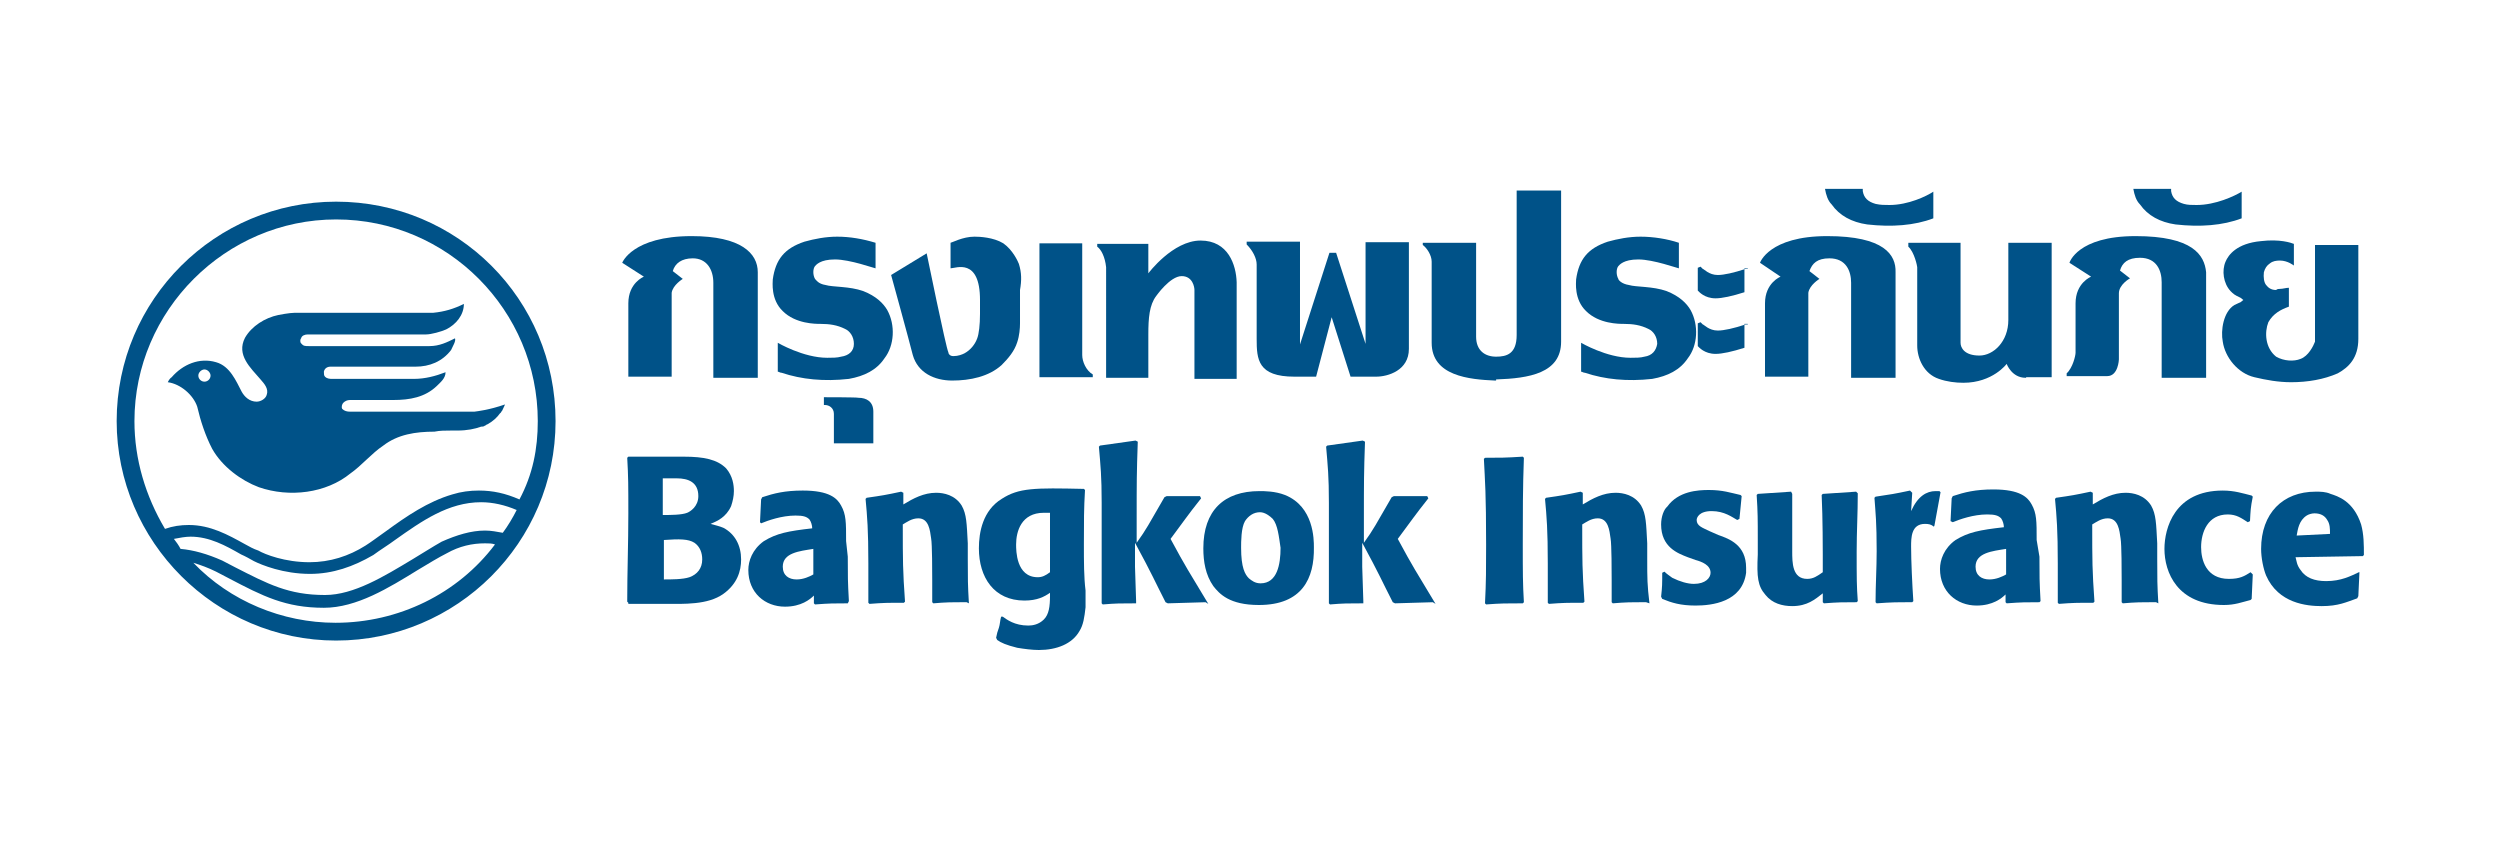 <?xml version="1.0" encoding="utf-8"?>
<!-- Generator: Adobe Illustrator 19.0.0, SVG Export Plug-In . SVG Version: 6.00 Build 0)  -->
<svg version="1.1" id="Layer_1" xmlns="http://www.w3.org/2000/svg" xmlns:xlink="http://www.w3.org/1999/xlink" x="0px" y="0px"
	 viewBox="-179 287 450 153" style="enable-background:new -179 287 450 153;" xml:space="preserve">
<style type="text/css">
	.st0{fill:none;}
	.st1{fill:#005288;}
</style>
<g>
	<rect x="-179" y="287" class="st0" width="450" height="153"/>
	<g>
		<path class="st1" d="M-79,362.8c0,21.9-17.8,39.5-39.5,39.5s-39.5-17.8-39.5-39.5c0-21.9,17.8-39.5,39.5-39.5
			C-96.6,323.3-79,340.9-79,362.8 M-89.9,385c-0.5-0.2-1.2-0.2-1.8-0.2c-2.3,0-4.6,0.5-6.9,1.8c-1.4,0.7-3.2,1.8-5.2,3
			c-5.2,3.2-11,6.8-16.9,6.8c-6.9,0-11-2.1-17.1-5.3l-2.3-1.2c-1.4-0.7-2.8-1.2-4.1-1.6c6.6,6.9,16,10.8,25.6,10.8
			C-107.3,399.1-96.6,393.9-89.9,385 M-86,378.8c-2.1-0.9-4.3-1.4-6.4-1.4c-5.9,0-10.7,3.4-15.5,6.8c-1.2,0.9-2.7,1.8-3.9,2.7
			c-3.6,2.1-7.3,3.4-11.4,3.4c-4.8,0-8.7-1.6-10.1-2.3c-0.7-0.4-1.6-0.9-2.3-1.2c-2.8-1.6-5.7-3.2-9.1-3.2c-0.9,0-2,0.2-3,0.4
			c0.4,0.5,0.9,1.2,1.2,1.8c2.3,0.2,4.8,0.9,7.5,2.1l2.3,1.2c5.9,3,9.6,5,16.2,5c5.2,0,10.7-3.4,15.7-6.4c2-1.2,3.7-2.3,5.3-3.2
			c2.7-1.2,5.3-2,7.8-2c1.1,0,2.1,0.2,3.2,0.4C-87.6,381.7-86.7,380.2-86,378.8 M-82.2,362.8c0-19.9-16.2-36.3-36.3-36.3
			c-19.9,0-36.3,16.4-36.3,36.3c0,6.9,2,13.5,5.5,19.4c1.4-0.5,2.8-0.7,4.3-0.7c3.9,0,7.1,1.8,10,3.4c0.9,0.5,1.6,0.9,2.5,1.2
			c1.2,0.7,4.8,2.1,9.2,2.1c3.7,0,7.1-1.1,10.1-3c1.1-0.7,2-1.4,3-2.1l0.7-0.5c3.7-2.7,7.5-5.3,11.9-6.6c1.6-0.5,3.2-0.7,4.8-0.7
			c2.5,0,4.8,0.5,7.3,1.6C-83.1,372.4-82.2,367.8-82.2,362.8 M-88.1,359.8c0,0-0.2,0.5-0.5,1.1l0,0c-0.2,0.2-0.2,0.4-0.4,0.5
			c-0.5,0.7-1.2,1.4-2.3,2c-0.2,0-0.2,0.2-0.4,0.2c-0.2,0.2-0.5,0.2-0.7,0.2c-1.1,0.4-2.5,0.7-4.3,0.7h-1.1c-1.1,0-2,0-3,0.2
			c-3.4,0-6.6,0.5-9.2,2.5c-2.1,1.4-3.9,3.6-5.9,5c-4.4,3.6-11,4.4-16.5,2.5c-3.2-1.2-6.6-3.7-8.4-6.9c-1.2-2.3-2.1-5-2.7-7.6
			c-0.7-2.1-3-4.1-5.3-4.4c0.2-0.4,0.4-0.7,0.7-0.9c2-2.3,5-3.6,8-2.7c2.5,0.7,3.6,3.4,4.6,5.3c0.5,0.9,1.4,1.8,2.7,1.8
			c0.7,0,1.6-0.5,1.8-1.2c0.4-1.1-0.4-2-1.1-2.8c-1.8-2.1-4.4-4.4-2.8-7.5c1.2-2.1,3.6-3.6,6-4.1c0,0,2-0.4,3-0.4h24.9
			c2-0.2,3.7-0.7,5.5-1.6l0,0c0,2-1.4,3.7-3.2,4.6c-0.9,0.4-2.7,0.9-3.6,0.9c-0.7,0-21.3,0-21.3,0c-0.5,0-1.1,0.2-1.2,0.7
			c-0.2,0.2-0.2,0.7,0,0.9c0.4,0.5,0.7,0.5,1.4,0.5h21.7c1.8,0,3.2-0.7,4.6-1.4c0.2,0.5-0.4,1.4-0.7,2.1c-1.6,2.1-3.9,3-6.4,3h-15.3
			c-0.7,0-1.1,0.4-1.2,0.9c0,0.4,0,0.7,0.2,0.9c0.4,0.4,0.9,0.4,1.4,0.4h14.6c2,0,3.9-0.5,5.7-1.2c0,1.1-0.9,1.8-1.6,2.5
			c-2.1,2-4.8,2.5-7.8,2.5h-7.8c-0.5,0-0.9,0.2-1.2,0.5c-0.2,0.2-0.4,0.7-0.2,1.1c0.4,0.4,0.9,0.5,1.4,0.5h22.4
			C-92.9,361-91,360.8-88.1,359.8 M-141.1,354.6c0-0.5-0.5-1.1-1.1-1.1c-0.5,0-1.1,0.5-1.1,1.1s0.5,1.1,1.1,1.1
			S-141.1,355.2-141.1,354.6"/>
		<path class="st1" d="M-65.9,395.5l-0.2-0.2c0-5.3,0.2-10.5,0.2-15.8c0-5.2,0-6.6-0.2-10.1l0.2-0.2h5.2c1.2,0,3.6,0,4.8,0
			c3.6,0,6,0.5,7.6,2.1c1.2,1.4,1.4,3,1.4,4.1c0,0.9-0.2,1.8-0.5,2.7c-0.9,2-2.5,2.7-3.7,3.2c0.7,0.2,1.6,0.4,2.3,0.7
			c2.1,1.1,3.2,3.2,3.2,5.7c0,2.1-0.7,4.4-3.2,6.2c-2.8,2-7.1,1.8-10.5,1.8h-6.6V395.5z M-59.7,379.7c1.4,0,3.4,0,4.4-0.4
			c0.5-0.2,2-1.1,2-3c0-2.5-1.8-3.2-3.9-3.2c-0.7,0-1.6,0-2.5,0V379.7z M-59.7,391.3c1.6,0,3.6,0,4.8-0.4c1.4-0.5,2.3-1.6,2.3-3.2
			c0-1.2-0.4-2.3-1.4-3c-1.1-0.7-2.7-0.7-5.5-0.5v7.1H-59.7z"/>
		<path class="st1" d="M-26.4,387.2c0,3.6,0,4.4,0.2,8l-0.2,0.4c-2.5,0-3.2,0-5.9,0.2l-0.2-0.2v-1.4c-0.7,0.7-2.3,2-5.2,2
			c-3.6,0-6.6-2.5-6.6-6.6c0-1.6,0.7-3.7,2.8-5.2c2.3-1.4,4.3-1.8,8.7-2.3c0-0.5-0.2-1.2-0.5-1.6c-0.5-0.5-1.1-0.7-2.5-0.7
			c-2.5,0-5,0.9-6.2,1.4l-0.2-0.2l0.2-4.1l0.2-0.4c2.1-0.7,4.1-1.2,7.3-1.2c4.8,0,6.2,1.4,6.9,2.7c0.9,1.6,0.9,3,0.9,6.4
			L-26.4,387.2z M-32.6,385.8c-2.5,0.4-5.5,0.7-5.5,3.2c0,1.6,1.1,2.3,2.5,2.3c1.2,0,2.3-0.5,3-0.9V385.8z"/>
		<path class="st1" d="M-5,395.4c-3,0-3.6,0-6,0.2l-0.2-0.2c0-1.2,0-2.5,0-3.9c0-1.4,0-6.6-0.2-7.6c-0.2-1.4-0.4-3.6-2.3-3.6
			c-1.2,0-2.1,0.7-2.8,1.1c0,6.6,0,8.2,0.4,13.9l-0.2,0.2c-3,0-3.6,0-6.2,0.2l-0.2-0.2c0-2.3,0-4.8,0-7.1c0-6-0.2-8.4-0.5-11.6
			l0.2-0.2c2.8-0.4,3.4-0.5,6.2-1.1l0.4,0.2v2.1c1.8-1.1,3.7-2.1,5.9-2.1c1.4,0,3.4,0.4,4.6,2.3c0.9,1.6,0.9,3.2,1.1,6.8v2.8
			c0,3.6,0,4.6,0.2,8L-5,395.4z"/>
		<path class="st1" d="M38,395.4l-6.8,0.2l-0.4-0.2c-2-3.9-2.3-4.8-5.5-10.7v4.3l0.2,6.2v0.4c-2.8,0-3.6,0-6,0.2l-0.2-0.2
			c0-6,0-12.1,0-18.1c0-4.8-0.2-6.6-0.5-10.1l0.2-0.2l6.4-0.9l0.4,0.2c-0.2,5.7-0.2,7.1-0.2,14.1v4.1c1.8-2.5,2.1-3.2,5-8.2l0.4-0.2
			h6l0.2,0.4c-2.7,3.4-2.8,3.7-5.5,7.3c2.8,5.2,3.2,5.7,6.8,11.7L38,395.4z"/>
		<path class="st1" d="M47.6,395.9c-5.3,0-7.1-2-8.2-3.4c-1.4-2-1.8-4.4-1.8-6.8c0-6.8,3.7-10.3,10.1-10.3c0.9,0,2.8,0,4.6,0.7
			c5.2,2.1,5.2,8,5.2,9.4C57.6,391.1,55.4,395.9,47.6,395.9 M50.1,380.4c-0.5-0.5-1.4-1.2-2.3-1.2c-1.2,0-2.1,0.7-2.7,1.6
			c-0.7,1.2-0.7,3.7-0.7,4.8c0,3.6,0.7,4.8,1.4,5.5c0.5,0.4,1.1,0.9,2.1,0.9c3,0,3.6-3.4,3.6-6.4C51.2,383.6,51,381.5,50.1,380.4"/>
		<path class="st1" d="M78.9,395.4l-6.8,0.2l-0.4-0.2c-2-3.9-2.3-4.8-5.5-10.7v4.3l0.2,6.2v0.4c-2.8,0-3.6,0-6,0.2l-0.2-0.2
			c0-6,0-12.1,0-18.1c0-4.8-0.2-6.6-0.5-10.1l0.2-0.2l6.4-0.9l0.4,0.2c-0.2,5.7-0.2,7.1-0.2,14.1v4.1c1.8-2.5,2.1-3.2,5-8.2l0.4-0.2
			h6l0.2,0.4c-2.7,3.4-2.8,3.7-5.5,7.3c2.8,5.2,3.2,5.7,6.8,11.7L78.9,395.4z"/>
		<path class="st1" d="M95.3,369.4c-0.2,5.2-0.2,10.3-0.2,15.5c0,5.3,0,7.1,0.2,10.5l-0.2,0.2c-3,0-3.9,0-6.6,0.2l-0.2-0.2
			c0.2-3.9,0.2-6.2,0.2-10.5c0-9.4-0.2-11.4-0.4-15.5l0.2-0.2c2.7,0,3.6,0,6.8-0.2L95.3,369.4z"/>
		<path class="st1" d="M117.3,395.4c-3,0-3.6,0-6,0.2l-0.2-0.2c0-1.2,0-2.5,0-3.9c0-1.4,0-6.6-0.2-7.6c-0.2-1.4-0.4-3.6-2.3-3.6
			c-1.2,0-2.1,0.7-2.8,1.1c0,6.6,0,8.2,0.4,13.9l-0.2,0.2c-3,0-3.6,0-6.2,0.2l-0.2-0.2c0-2.3,0-4.8,0-7.1c0-6-0.2-8.4-0.5-11.6
			l0.2-0.2c2.8-0.4,3.4-0.5,6.2-1.1l0.4,0.2v2.1c1.8-1.1,3.7-2.1,5.9-2.1c1.4,0,3.4,0.4,4.6,2.3c0.9,1.6,0.9,3.2,1.1,6.8v2.8
			c0,3.6,0,4.6,0.4,8L117.3,395.4z"/>
		<path class="st1" d="M130.3,383.3c2,0.7,5,1.8,5,5.9c0,0.2,0,0.5,0,0.9c-0.7,5.3-6.2,5.9-9.1,5.9c-2.7,0-4.3-0.5-6-1.2l-0.2-0.4
			c0.2-1.8,0.2-2.3,0.2-4.3l0.4-0.2c0.5,0.5,0.9,0.7,1.4,1.1c1.4,0.7,2.8,1.1,3.9,1.1c2.1,0,3-1.1,3-2c0-1.4-1.6-2-2.7-2.3l-1.4-0.5
			c-1.8-0.7-4.8-1.8-4.8-5.9c0-1.4,0.5-2.7,1.1-3.2c2-2.8,5.5-3,7.5-3c2.5,0,3.9,0.5,5.7,0.9l0.2,0.2l-0.4,4.1l-0.4,0.2
			c-0.9-0.5-2.3-1.6-4.6-1.6s-2.7,1.2-2.7,1.6c0,1.1,1.1,1.4,2.3,2L130.3,383.3z"/>
		<path class="st1" d="M155.4,375.8c0,3.6-0.2,6.9-0.2,10.5c0,4.8,0,6.2,0.2,8.9l-0.2,0.2c-2.5,0-3.2,0-5.9,0.2l-0.2-0.2v-1.6
			c-1.4,1.1-2.8,2.3-5.5,2.3c-1.8,0-3.6-0.5-4.8-2c-1.4-1.6-1.6-3.2-1.4-7.3v-2.7c0-3.7,0-4.8-0.2-8l0.2-0.2l6-0.4l0.2,0.4v7.5
			c0,0.9,0,2,0,2.8c0,2.1,0,5,2.7,5c1.1,0,1.8-0.5,2.8-1.2c0-1.4,0-2.1,0-3.2c0-0.5,0-6.6-0.2-10.7l0.2-0.2l6-0.4L155.4,375.8z"/>
		<path class="st1" d="M169.1,381.8c-0.5-0.4-0.9-0.5-1.6-0.5c-2.5,0-2.5,2.5-2.5,4.1c0,2.5,0.2,6.8,0.4,9.8l-0.2,0.2
			c-3,0-3.6,0-6.4,0.2l-0.2-0.2c0-3,0.2-6.2,0.2-9.2c0-5.2-0.2-6.8-0.4-9.6l0.2-0.2c2.7-0.4,3.4-0.5,6.2-1.1l0.4,0.4L165,379
			c1.2-2.7,2.8-3.6,4.4-3.6c0.2,0,0.5,0,0.7,0l0.2,0.2l-1.1,6L169.1,381.8z"/>
		<path class="st1" d="M188.1,387.2c0,3.6,0,4.4,0.2,8l-0.2,0.2c-2.5,0-3.2,0-5.9,0.2l-0.2-0.2v-1.4c-0.7,0.7-2.3,2-5.2,2
			c-3.6,0-6.6-2.5-6.6-6.6c0-1.6,0.7-3.7,2.8-5.2c2.3-1.4,4.3-1.8,8.7-2.3c0-0.5-0.2-1.2-0.5-1.6c-0.5-0.5-1.1-0.7-2.5-0.7
			c-2.5,0-5,0.9-6.2,1.4l-0.4-0.2l0.2-4.1l0.2-0.4c2.1-0.7,4.1-1.2,7.3-1.2c4.8,0,6.2,1.4,6.9,2.7c0.9,1.6,0.9,3,0.9,6.4
			L188.1,387.2z M182.1,385.8c-2.5,0.4-5.5,0.7-5.5,3.2c0,1.6,1.1,2.3,2.5,2.3c1.2,0,2.3-0.5,3-0.9L182.1,385.8L182.1,385.8z"/>
		<path class="st1" d="M209.1,395.4c-3,0-3.6,0-6,0.2l-0.2-0.2c0-1.2,0-2.5,0-3.9c0-1.4,0-6.6-0.2-7.6c-0.2-1.4-0.4-3.6-2.3-3.6
			c-1.2,0-2.1,0.7-2.8,1.1c0,6.6,0,8.2,0.4,13.9l-0.2,0.2c-3,0-3.6,0-6.2,0.2l-0.2-0.2c0-2.3,0-4.8,0-7.1c0-6-0.2-8.4-0.5-11.6
			l0.2-0.2c2.8-0.4,3.4-0.5,6.2-1.1l0.4,0.2v2.1c1.8-1.1,3.7-2.1,5.9-2.1c1.4,0,3.4,0.4,4.6,2.3c0.9,1.6,0.9,3.2,1.1,6.8v2.8
			c0,3.6,0,4.6,0.2,8L209.1,395.4z"/>
		<path class="st1" d="M226.5,390.4l-0.2,4.4l-0.2,0.2c-1.6,0.4-2.8,0.9-4.8,0.9c-8.4,0-10.7-5.9-10.7-10.1
			c0-3.7,1.8-10.5,10.5-10.5c2.1,0,3.6,0.5,5.2,0.9l0.2,0.2c-0.4,2-0.4,2.5-0.5,4.4l-0.4,0.2c-1.1-0.7-2-1.4-3.6-1.4
			c-3.6,0-4.8,3.2-4.8,5.9c0,2.3,0.9,5.7,5,5.7c2,0,2.8-0.5,3.9-1.2L226.5,390.4z"/>
		<path class="st1" d="M245.7,390l-0.2,4.3l-0.2,0.4c-2,0.7-3.4,1.4-6.4,1.4c-2.7,0-7.8-0.5-10-5.5c-0.5-1.2-0.9-3.2-0.9-4.8
			c0-6.4,3.9-10.3,9.8-10.3c0.9,0,1.8,0,2.7,0.4c1.2,0.4,4.1,1.2,5.5,5.5c0.5,1.8,0.5,3.7,0.5,5.5l-0.2,0.2l-12.1,0.2
			c0.2,0.7,0.2,1.4,0.9,2.3c0.9,1.4,2.5,2,4.6,2c2.7,0,4.4-0.9,5.9-1.6L245.7,390z M240.4,383.1c0-0.9,0-1.8-0.5-2.5
			c-0.4-0.7-1.1-1.2-2.3-1.2c-0.5,0-1.1,0.2-1.4,0.4c-1.4,0.9-1.6,2.5-1.8,3.6L240.4,383.1z"/>
		<path class="st1" d="M16.1,385c0-4.3,0-6.4,0.2-9.8l-0.2-0.2c-8.9-0.2-11.7-0.2-14.8,1.8c-3.4,2.1-4.1,6-4.1,8.9
			c0,5.2,2.7,9.4,8.2,9.4c2.3,0,3.6-0.7,4.6-1.4l0,0v0.5l0,0c0,2-0.2,3.4-1.1,4.3c-0.9,0.9-2,1.1-2.8,1.1c-2.5,0-3.9-1.1-4.6-1.6
			H1.2c-0.2,0.7-0.2,1.4-0.4,2c-0.2,0.5-0.4,1.2-0.5,1.8l0.2,0.4c0.7,0.5,1.6,0.9,3.6,1.4c1.2,0.2,2.7,0.4,3.9,0.4
			c3.2,0,6-1.1,7.3-3.4c0.7-1.1,0.9-2.5,1.1-4.3l0,0c0-0.4,0-1.8,0-3l0,0C16.1,390.9,16.1,388.1,16.1,385 M7.8,390.9
			c-3.9,0-3.9-4.8-3.9-5.9c0-2.3,0.9-5.7,5-5.7c0.4,0,0.7,0,1.1,0V390C9.2,390.6,8.6,390.9,7.8,390.9"/>
		<g>
			<path class="st1" d="M66.8,330.6v18.3l-5.3-16.4h-1.2l-5.3,16.5v-18.5h-9.6v0.5c1.1,1.1,1.8,2.5,1.8,3.6V348
				c0,3.7,0.2,6.8,6.8,6.8h3.9l2.8-10.7l3.4,10.7h4.6c2.1,0,5.9-1.1,5.9-5v-19.2H66.8z"/>
			<path class="st1" d="M15.8,350.9v-20.1H8.1v21.3v2.8h9.6v-0.5C16.5,353.7,15.8,352.1,15.8,350.9"/>
			<path class="st1" d="M-32.3,337.2c-0.4-0.7-0.4-1.8,0-2.3c0.2-0.2,0.9-1.2,3.6-1.2s7.1,1.6,7.3,1.6v-4.6
				c-2.3-0.7-4.6-1.1-6.9-1.1c-2.1,0-4.1,0.4-5.9,0.9c-3.6,1.2-5.2,3.2-5.7,6.8c0,0.5-0.4,3.6,1.8,5.7c2.3,2.3,5.9,2.3,6.8,2.3
				c1.6,0,3,0.2,4.4,0.9c0.9,0.4,1.6,1.4,1.6,2.7s-0.9,2.1-2.3,2.3c-0.7,0.2-1.6,0.2-2.5,0.2c-4.3,0-8.9-2.7-8.9-2.7v5.2
				c0.2,0,0.4,0.2,0.7,0.2c3.6,1.2,7.6,1.6,12.1,1.1c2.8-0.5,5-1.6,6.4-3.7c1.8-2.3,2-6,0.5-8.7c-0.7-1.2-2-2.5-4.3-3.4
				c-2.5-0.9-5.5-0.7-6.8-1.1C-31.7,338.1-32.1,337.4-32.3,337.2"/>
			<path class="st1" d="M37.1,330.3c-5,0-9.4,5.9-9.4,5.9v-5.3h-9.2v0.5c0.7,0.5,1.4,1.8,1.6,3.7V355h7.6v-7.8c0-3,0.2-5.3,1.4-6.9
				c0,0,2.5-3.6,4.6-3.6c2,0,2.3,2,2.3,2.5s0,16,0,16h7.6v-17.4C43.5,334.7,42.1,330.3,37.1,330.3"/>
			<path class="st1" d="M112.3,337.2c-0.4-0.7-0.4-1.8,0-2.3c0.2-0.2,0.9-1.2,3.6-1.2s7.1,1.6,7.3,1.6v-4.6
				c-2.1-0.7-4.6-1.1-6.9-1.1c-2.1,0-4.1,0.4-5.9,0.9c-3.6,1.2-5.2,3.2-5.7,6.8c0,0.5-0.4,3.6,1.8,5.7c2.3,2.3,5.9,2.3,6.8,2.3
				c1.6,0,3,0.2,4.4,0.9c0.9,0.4,1.6,1.4,1.6,2.7c-0.2,1.2-0.9,2.1-2.3,2.3c-0.7,0.2-1.6,0.2-2.5,0.2c-4.3,0-8.9-2.7-8.9-2.7v5.2
				c0.2,0,0.4,0.2,0.7,0.2c3.6,1.2,7.6,1.6,12.1,1.1c2.8-0.5,5-1.6,6.4-3.7c1.8-2.3,2-6,0.5-8.7c-0.7-1.2-2-2.5-4.3-3.4
				c-2.5-0.9-5.5-0.7-6.8-1.1C112.9,338.1,112.3,337.4,112.3,337.2"/>
			<path class="st1" d="M185.6,355c-2.5,0-3.4-2.5-3.4-2.5s-2.5,3.4-7.8,3.4c-1.4,0-3-0.2-4.4-0.7c-2.7-0.9-3.9-3.7-3.9-6v-14.1
				c0-0.2-0.5-2.7-1.6-3.7v-0.7h9.4c0,0,0,17.3,0,18c0,0.9,0.7,2.3,3.4,2.3c2.5,0,5.2-2.5,5.2-6.4v-13.9h7.8v24.2h-4.6V355z"/>
			<path class="st1" d="M4.4,334.5c-0.2-0.5-1.1-2.5-2.8-3.7c-1.8-1.1-4.3-1.2-5.2-1.2c-2.1,0-4.1,1.1-4.3,1.1v4.6
				c0.9,0,5.3-2,5.3,5.7v2.5c0,2-0.2,3.6-0.5,4.4c-0.4,1.1-1.2,2.1-2.3,2.7c-0.4,0.2-1.1,0.5-2,0.5c-0.7,0-0.9-0.5-0.9-0.7
				c-0.4-0.7-3.9-17.8-3.9-17.8l-6.4,3.9c0,0,3.2,11.6,3.9,14.4c0.9,3.2,3.9,4.6,7.1,4.6s6.6-0.7,8.9-2.8c1.2-1.2,2.3-2.5,2.8-4.1
				c0.4-1.2,0.5-2.5,0.5-3.4c0-1.8,0-6,0-6C4.9,337.5,4.9,336.1,4.4,334.5"/>
			<path class="st1" d="M-54.5,329.5c-10.7,0-12.5,4.8-12.5,4.8l3.9,2.5c0,0-2.8,1.1-2.8,4.8v13.2h7.8v-15.1c0.2-1.4,2-2.5,2-2.5
				l-1.8-1.4c0.4-1.4,1.6-2.3,3.6-2.3c2.5,0,3.7,2,3.7,4.4V355h8v-19C-42.6,332.6-45.6,329.5-54.5,329.5"/>
			<path class="st1" d="M149.9,329.5c-10.5,0-12.1,4.8-12.1,4.8l3.7,2.5c0,0-2.8,1.1-2.8,4.8v13.2h7.8v-15.1c0.2-1.4,2-2.5,2-2.5
				l-1.8-1.4c0.5-1.4,1.4-2.3,3.6-2.3c3,0,3.9,2.3,3.9,4.4V355h8v-19C162.3,332.9,160.2,329.5,149.9,329.5"/>
			<path class="st1" d="M90.3,355.3c5.9-0.2,11.7-1.1,11.7-6.8v-27.2h-8v26c0,3.4-1.8,3.9-3.7,3.9c-2,0-3.6-1.1-3.6-3.6v-16.9h-9.6
				v0.4c0.7,0.5,1.6,1.8,1.6,3v14.6c0,6,6.8,6.6,11.4,6.8h0.2V355.3z"/>
			<path class="st1" d="M235.1,351.6c-1.2,0.5-3,0.4-4.4-0.4c-2-1.6-2.1-4.4-1.4-6.2c0.9-1.6,2.3-2.3,3.7-2.8v-3.4
				c-0.5,0-1.1,0.2-1.6,0.2c-0.2,0-0.5,0-0.7,0.2c-0.9,0-1.4-0.4-1.8-0.9c-0.4-0.5-0.5-1.4-0.4-2.3c0.2-0.7,0.5-1.2,1.1-1.6
				c0.5-0.4,1.1-0.5,1.8-0.5c1.4,0,2.5,0.9,2.5,0.9v-3.9c-0.5-0.2-2.5-0.9-5.9-0.5c-4.4,0.4-5.9,2.5-6.4,3.7
				c-0.7,1.6-0.4,3.9,0.9,5.3c0.5,0.5,0.7,0.7,1.8,1.2l0.5,0.4l-0.5,0.4c0,0-0.5,0.2-1.1,0.5c-2,1.2-2.5,4.6-2.1,6.6
				c0.4,2.8,2.7,5.7,5.7,6.4c2.1,0.5,4.3,0.9,6.6,0.9c3,0,5.9-0.5,8.4-1.6c2-1.1,3.7-2.8,3.7-6.2c0-2.5,0-16.9,0-16.9h-7.8v17.4
				C237.4,349.3,236.5,351.1,235.1,351.6"/>
			<path class="st1" d="M205.4,329.5c-10.5,0-11.9,4.8-11.9,4.8l3.9,2.5c0,0-2.8,1.1-2.8,4.8v8.9c0,0.5-0.5,2.7-1.6,3.7v0.5h0.7h6.4
				h0.2c2,0,2.1-3,2.1-3v-10.8v-1.1c0-1.6,2-2.7,2-2.7l-1.8-1.4c0.4-1.4,1.4-2.3,3.6-2.3c3,0,3.9,2.3,3.9,4.4V355h8v-19
				C217.8,332.9,215.7,329.5,205.4,329.5"/>
			<path class="st1" d="M-30.7,358.5v1.4c0,0,0,0,0.2,0c0.7,0,1.6,0.5,1.6,1.6v5.3h7.1v-5.7c0-1.8-1.2-2.5-2.7-2.5
				C-24.6,358.5-30.7,358.5-30.7,358.5"/>
			<path class="st1" d="M161.1,323.9c-0.9,0-1.6,0-2.5-0.2c-1.4-0.4-2.1-1.1-2.3-2.3c0-0.2,0-0.2,0-0.4h-6.8
				c0.2,1.1,0.5,2.1,1.2,2.8c1.4,2,3.6,3.2,6.4,3.6c4.4,0.5,8.5,0.2,11.9-1.1v-4.8C167.8,322.3,164.5,323.9,161.1,323.9"/>
			<path class="st1" d="M216.4,323.9c-0.9,0-1.6,0-2.3-0.2c-1.4-0.4-2.1-1.1-2.3-2.3c0-0.2,0-0.2,0-0.4H205c0.2,1.1,0.5,2.1,1.2,2.8
				c1.4,2,3.6,3.2,6.4,3.6c4.4,0.5,8.5,0.2,11.9-1.1v-4.8C223.2,322.3,219.8,323.9,216.4,323.9"/>
		</g>
		<g>
			<path class="st1" d="M135.6,335.4h-0.4c-2.1,0.7-3.9,1.1-5,1.1c-1.6,0-2.5-1.1-2.7-1.1l-0.4-0.4l-0.5,0.2v3.9v0.2l0,0
				c0.2,0.2,1.2,1.4,3.2,1.4c1.2,0,3-0.4,5.2-1.1v-4.3H135.6z"/>
			<path class="st1" d="M135.6,345.4h-0.4c-2.1,0.7-3.9,1.1-5,1.1c-1.6,0-2.5-1.1-2.7-1.1l-0.4-0.4l-0.5,0.2v3.9v0.2l0,0
				c0.2,0.2,1.2,1.4,3.2,1.4c1.2,0,3-0.4,5.2-1.1v-4.3H135.6z"/>
		</g>
	</g>
</g>
</svg>
